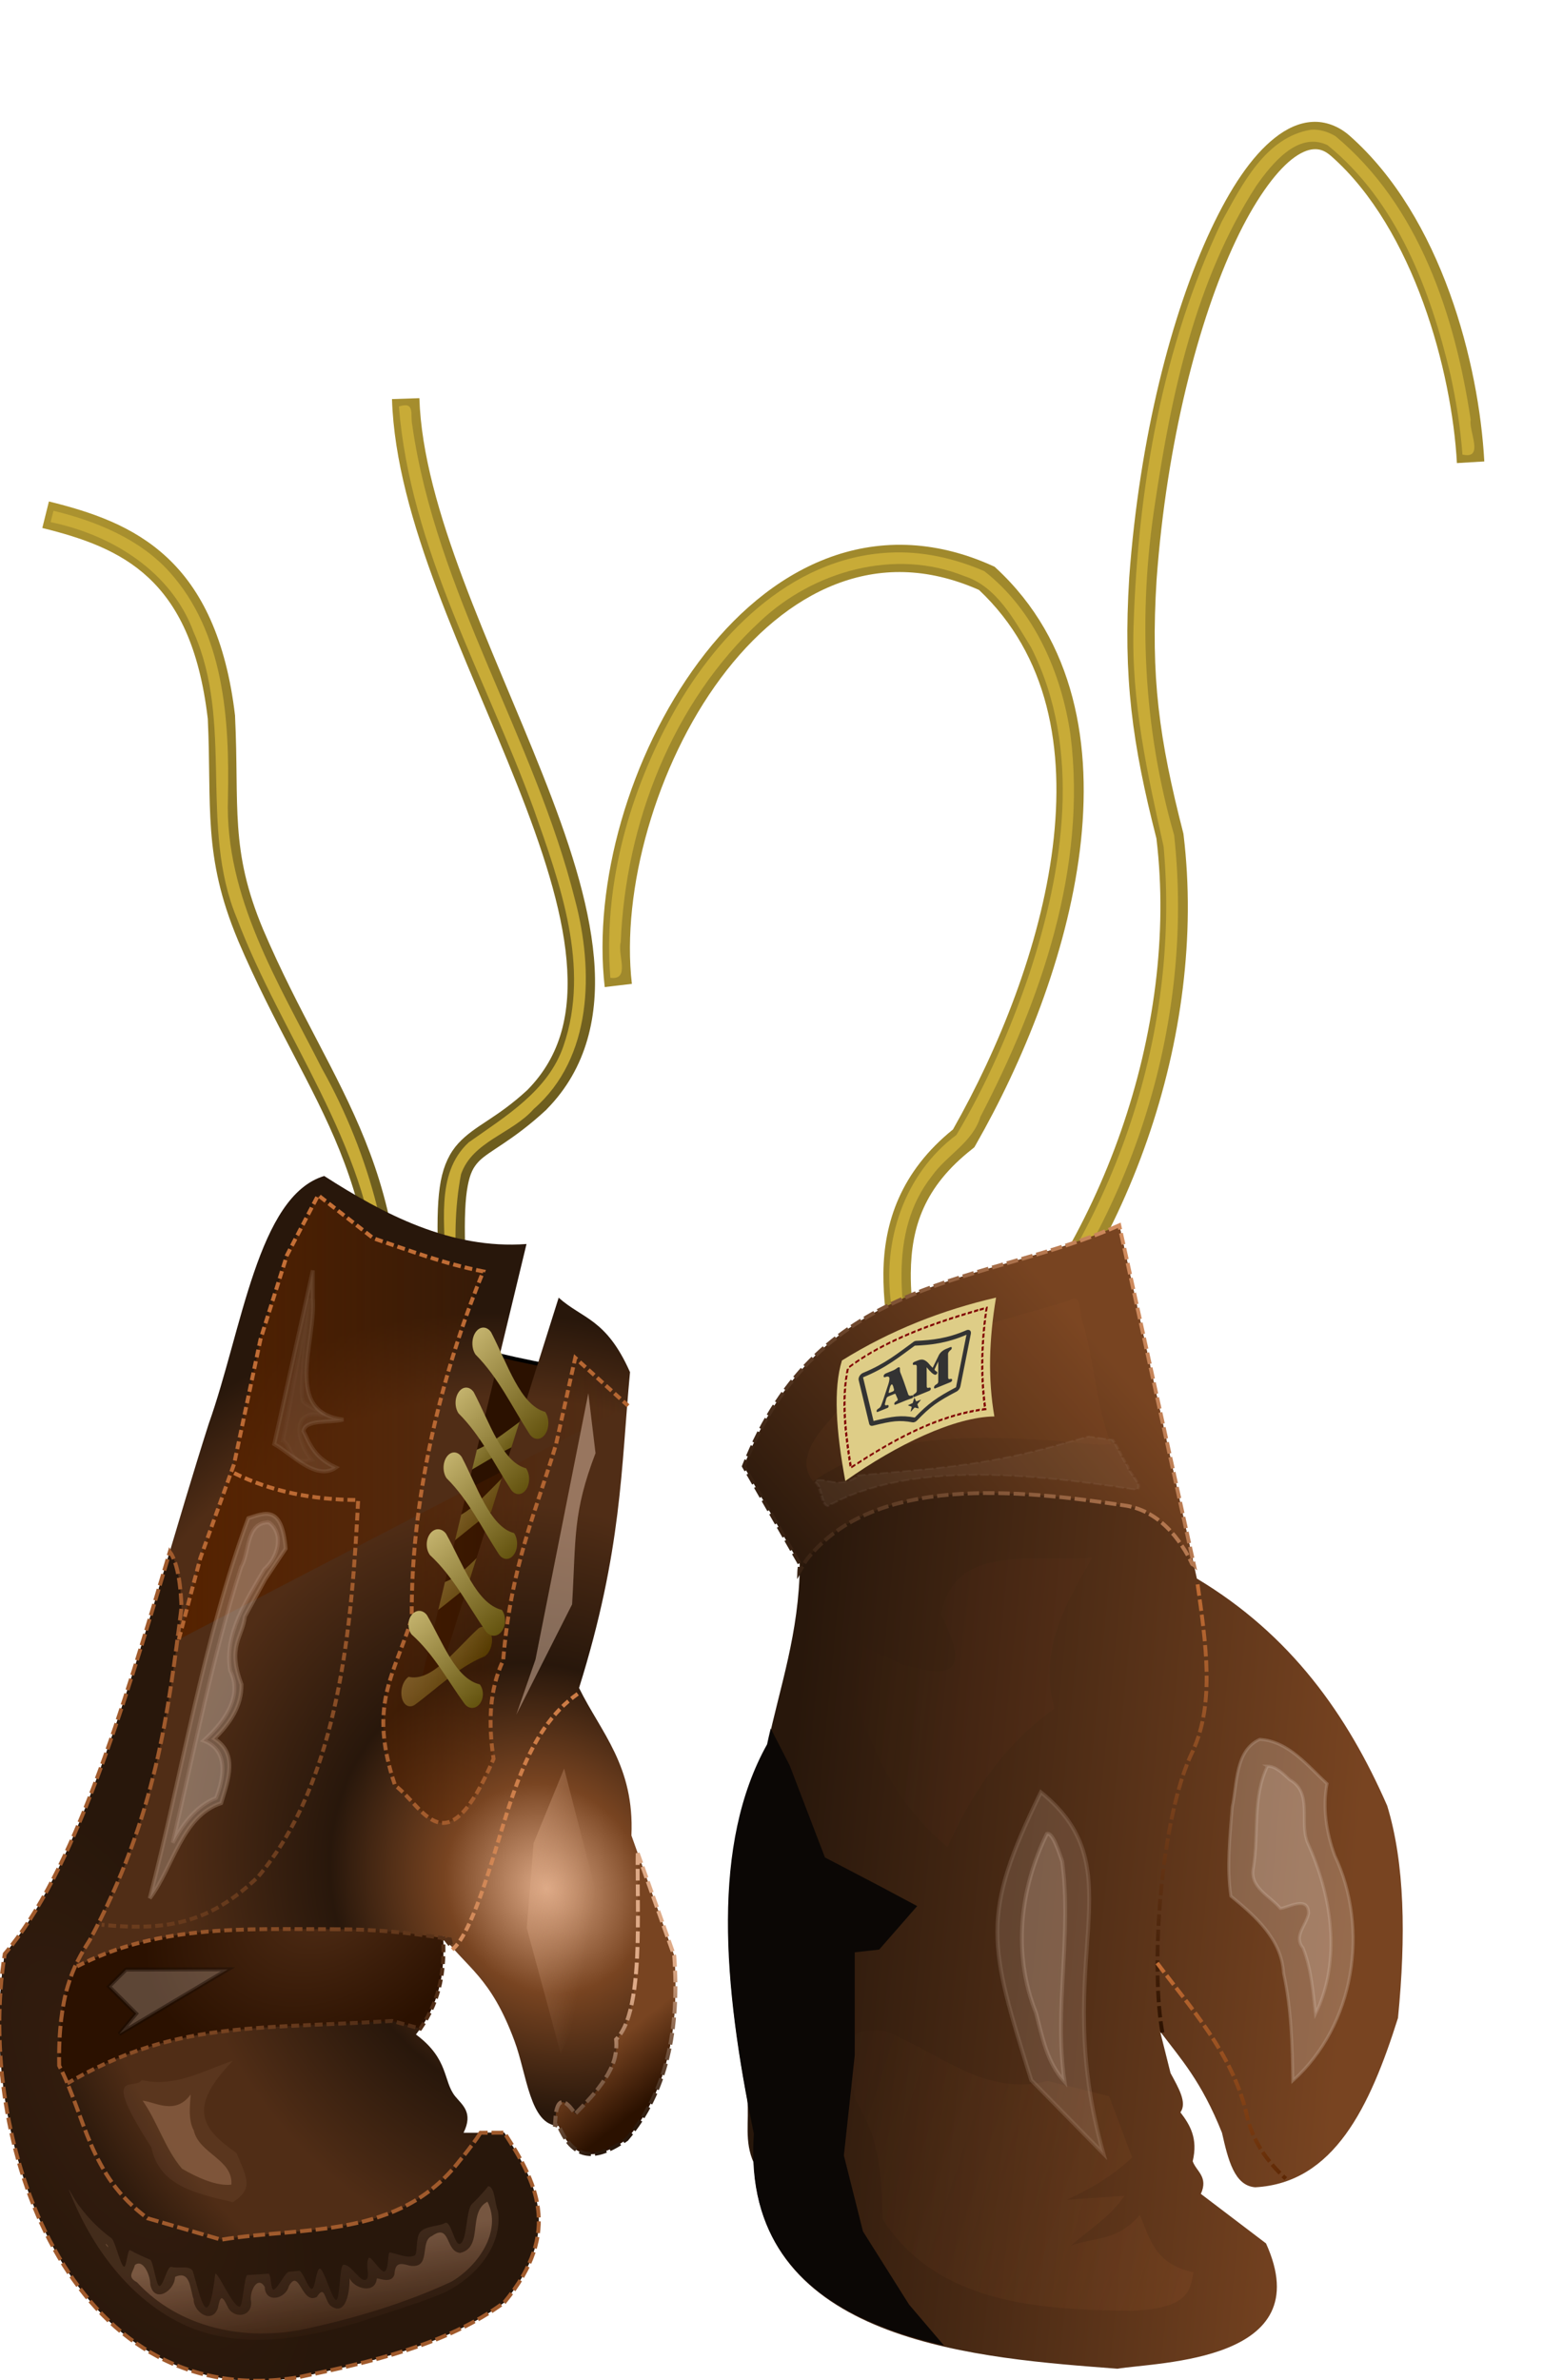 <?xml version="1.0" encoding="UTF-8" standalone="no"?>
<svg
   xmlns:dc="http://purl.org/dc/elements/1.1/"
   xmlns:cc="http://creativecommons.org/ns#"
   xmlns:rdf="http://www.w3.org/1999/02/22-rdf-syntax-ns#"
   xmlns:svg="http://www.w3.org/2000/svg"
   xmlns="http://www.w3.org/2000/svg"
   xmlns:xlink="http://www.w3.org/1999/xlink"
   xmlns:sodipodi="http://sodipodi.sourceforge.net/DTD/sodipodi-0.dtd"
   xmlns:inkscape="http://www.inkscape.org/namespaces/inkscape"
   id="svg2"
   sodipodi:docname="boxing_gloves.svg"
   viewBox="0 0 298.303 454.025"
   sodipodi:version="0.32"
   version="1.0"
   inkscape:output_extension="org.inkscape.output.svg.inkscape"
   inkscape:version="1.0.2-2 (e86c870879, 2021-01-15)"
   width="78.926mm"
   height="120.127mm">
  <defs
     id="defs5">
    <clipPath
       id="clipPath3820"
       clipPathUnits="userSpaceOnUse">
      <path
         id="path3822"
         sodipodi:nodetypes="ccccccccccccccc"
         style="fill:url(#linearGradient3824);fill-rule:evenodd"
         d="m 286.83,212.06 19.83,90.48 c 24.02,14.44 38.5,34.97 48.66,58.25 4.47,14.7 4.82,33.36 2.75,54.32 -7.17,22.78 -16.35,42.21 -36.49,43.27 -5.38,-0.41 -6.96,-7.16 -8.51,-13.96 -5.27,-13.26 -10.54,-18.96 -15.82,-25.98 l 10.43,41.61 16.66,12.71 c 13.71,30.3 -27.26,25.11 -37.99,32 -36.48,-2.87 -96.62,-6.91 -92.85,-60.09 -8.04,-38.76 -10.77,-74.32 3.39,-99.75 3.16,-15.05 8.06,-28.43 8.27,-46.31 l -14.33,-25.05 c 19.39,-49.49 61.72,-46.24 96,-61.5 z" />
    </clipPath>
    <linearGradient
       id="linearGradient4860">
      <stop
         id="stop4862"
         style="stop-color:#decd87"
         offset="0" />
      <stop
         id="stop4872"
         style="stop-color:#554400"
         offset="1" />
    </linearGradient>
    <linearGradient
       id="linearGradient4469">
      <stop
         id="stop4471"
         style="stop-color:#deaa87"
         offset="0" />
      <stop
         id="stop4477"
         style="stop-color:#502d16"
         offset=".982" />
      <stop
         id="stop4481"
         style="stop-color:#28170b"
         offset="1" />
    </linearGradient>
    <filter
       id="filter3965"
       height="1.181"
       width="1.502"
       y="-0.09"
       x="-0.251"
       inkscape:collect="always">
      <feGaussianBlur
         id="feGaussianBlur3967"
         stdDeviation="3.738"
         inkscape:collect="always" />
    </filter>
    <filter
       id="filter4089"
       height="1.921"
       width="1.513"
       y="-0.46"
       x="-0.257"
       inkscape:collect="always">
      <feGaussianBlur
         id="feGaussianBlur4091"
         stdDeviation="3.358"
         inkscape:collect="always" />
    </filter>
    <filter
       id="filter4207"
       height="1.193"
       width="1.543"
       y="-0.097"
       x="-0.272"
       inkscape:collect="always">
      <feGaussianBlur
         id="feGaussianBlur4209"
         stdDeviation="2.114"
         inkscape:collect="always" />
    </filter>
    <filter
       id="filter4559"
       inkscape:collect="always">
      <feGaussianBlur
         id="feGaussianBlur4561"
         stdDeviation="1.342"
         inkscape:collect="always" />
    </filter>
    <filter
       id="filter4851"
       inkscape:collect="always">
      <feGaussianBlur
         id="feGaussianBlur4853"
         stdDeviation="0.334"
         inkscape:collect="always" />
    </filter>
    <filter
       id="filter5066"
       height="1.157"
       width="1.563"
       y="-0.079"
       x="-0.281"
       inkscape:collect="always">
      <feGaussianBlur
         id="feGaussianBlur5068"
         stdDeviation="2.376"
         inkscape:collect="always" />
    </filter>
    <filter
       id="filter5396"
       height="1.266"
       width="1.307"
       y="-0.133"
       x="-0.153"
       inkscape:collect="always">
      <feGaussianBlur
         id="feGaussianBlur5398"
         stdDeviation="2.011"
         inkscape:collect="always" />
    </filter>
    <filter
       id="filter5542"
       height="1.172"
       width="1.83"
       y="-0.086"
       x="-0.415"
       inkscape:collect="always">
      <feGaussianBlur
         id="feGaussianBlur5544"
         stdDeviation="4.003"
         inkscape:collect="always" />
    </filter>
    <filter
       id="filter5569"
       height="1.089"
       width="1.374"
       y="-0.045"
       x="-0.187"
       inkscape:collect="always">
      <feGaussianBlur
         id="feGaussianBlur5571"
         stdDeviation="1.355"
         inkscape:collect="always" />
    </filter>
    <filter
       id="filter5697"
       height="1.222"
       width="1.602"
       y="-0.111"
       x="-0.301"
       inkscape:collect="always">
      <feGaussianBlur
         id="feGaussianBlur5699"
         stdDeviation="4.083"
         inkscape:collect="always" />
    </filter>
    <filter
       id="filter5815"
       height="1.396"
       width="1.14"
       y="-0.198"
       x="-0.07"
       inkscape:collect="always">
      <feGaussianBlur
         id="feGaussianBlur5817"
         stdDeviation="2.425"
         inkscape:collect="always" />
    </filter>
    <filter
       id="filter3535"
       inkscape:collect="always">
      <feGaussianBlur
         id="feGaussianBlur3537"
         stdDeviation="1.221"
         inkscape:collect="always" />
    </filter>
    <filter
       id="filter3626"
       inkscape:collect="always">
      <feGaussianBlur
         id="feGaussianBlur3628"
         stdDeviation="1.101"
         inkscape:collect="always" />
    </filter>
    <filter
       id="filter3816"
       height="1.398"
       width="2.139"
       y="-0.199"
       x="-0.57"
       inkscape:collect="always">
      <feGaussianBlur
         id="feGaussianBlur3818"
         stdDeviation="13.122"
         inkscape:collect="always" />
    </filter>
    <filter
       id="filter4108"
       height="1.221"
       width="1.253"
       y="-0.111"
       x="-0.126"
       inkscape:collect="always">
      <feGaussianBlur
         id="feGaussianBlur4110"
         stdDeviation="3.415"
         inkscape:collect="always" />
    </filter>
    <filter
       id="filter4216"
       inkscape:collect="always">
      <feGaussianBlur
         id="feGaussianBlur4218"
         stdDeviation="0.987"
         inkscape:collect="always" />
    </filter>
    <filter
       id="filter4532"
       height="1.512"
       width="1.307"
       y="-0.256"
       x="-0.153"
       inkscape:collect="always">
      <feGaussianBlur
         id="feGaussianBlur4534"
         stdDeviation="4.978"
         inkscape:collect="always" />
    </filter>
    <linearGradient
       id="linearGradient3814"
       y2="89.479"
       gradientUnits="userSpaceOnUse"
       x2="-156.63"
       gradientTransform="matrix(0.745,0,0,0.745,736.872,232.846)"
       y1="-238.9"
       x1="-340.54"
       inkscape:collect="always">
      <stop
         id="stop5312"
         style="stop-color:#c8ab37"
         offset="0" />
      <stop
         id="stop5314"
         style="stop-color:#504416"
         offset="1" />
    </linearGradient>
    <linearGradient
       id="linearGradient3817"
       y2="32.976"
       xlink:href="#linearGradient4860"
       gradientUnits="userSpaceOnUse"
       x2="18.506"
       gradientTransform="matrix(-0.541,-0.304,-0.233,0.706,619.725,287.402)"
       y1="24.328"
       x1="45.784"
       inkscape:collect="always" />
    <linearGradient
       id="linearGradient3820"
       y2="32.976"
       xlink:href="#linearGradient4860"
       gradientUnits="userSpaceOnUse"
       x2="18.506"
       gradientTransform="matrix(-0.541,-0.304,-0.233,0.706,617.78,299.708)"
       y1="24.328"
       x1="45.784"
       inkscape:collect="always" />
    <linearGradient
       id="linearGradient3823"
       y2="32.976"
       xlink:href="#linearGradient4860"
       gradientUnits="userSpaceOnUse"
       x2="18.506"
       gradientTransform="matrix(-0.62,-0.254,-0.267,0.589,626.113,277.667)"
       y1="24.328"
       x1="45.784"
       inkscape:collect="always" />
    <radialGradient
       id="radialGradient3825"
       gradientUnits="userSpaceOnUse"
       cy="76.24"
       cx="51.6"
       gradientTransform="matrix(-0.729,-1.084,0.968,-0.651,574.673,479.603)"
       r="86.908"
       inkscape:collect="always">
      <stop
         id="stop3535"
         style="stop-color:#deaa87"
         offset="0" />
      <stop
         id="stop3537"
         style="stop-color:#784421"
         offset=".183" />
      <stop
         id="stop3539"
         style="stop-color:#28170b"
         offset=".391" />
      <stop
         id="stop3541"
         style="stop-color:#502d16"
         offset=".669" />
      <stop
         id="stop3543"
         style="stop-color:#502d16"
         offset=".852" />
      <stop
         id="stop3545"
         style="stop-color:#28170b"
         offset="1" />
    </radialGradient>
    <radialGradient
       id="radialGradient3827"
       gradientUnits="userSpaceOnUse"
       cy="52.831"
       cx="-7.159"
       gradientTransform="matrix(-0.544,0.361,-0.262,-0.395,579.116,399.42)"
       r="57.969"
       inkscape:collect="always">
      <stop
         id="stop3509"
         style="stop-color:#502d16"
         offset="0" />
      <stop
         id="stop3511"
         style="stop-color:#2b1100"
         offset="1" />
    </radialGradient>
    <linearGradient
       id="linearGradient3829"
       y2="130.4"
       gradientUnits="userSpaceOnUse"
       x2="1.229"
       gradientTransform="matrix(0.745,0,0,0.745,572.392,307.96)"
       y1="91.087"
       x1="-38.085"
       inkscape:collect="always">
      <stop
         id="stop4237"
         style="stop-color:#a05a2c"
         offset="0" />
      <stop
         id="stop4239"
         style="stop-color:#502d16"
         offset="1" />
    </linearGradient>
    <linearGradient
       id="linearGradient3831"
       y2="32.976"
       xlink:href="#linearGradient4860"
       gradientUnits="userSpaceOnUse"
       x2="18.506"
       gradientTransform="matrix(-0.541,-0.304,-0.233,0.706,613.658,317.568)"
       y1="24.328"
       x1="45.784"
       inkscape:collect="always" />
    <radialGradient
       id="radialGradient3833"
       gradientUnits="userSpaceOnUse"
       cy="132.22"
       cx="-27.747"
       gradientTransform="matrix(-0.409,0.206,-0.471,-0.933,577.334,543.268)"
       r="67.096"
       inkscape:collect="always">
      <stop
         id="stop3227"
         style="stop-color:#341d0e"
         offset="0" />
      <stop
         id="stop3229"
         style="stop-color:#28170b"
         offset="1" />
    </radialGradient>
    <linearGradient
       id="linearGradient3835"
       y2="167.26"
       gradientUnits="userSpaceOnUse"
       x2="45.435"
       gradientTransform="matrix(0.745,0,0,0.745,572.392,307.96)"
       y1="56.687"
       x1="-73.714"
       inkscape:collect="always">
      <stop
         id="stop4229"
         style="stop-color:#a05a2c"
         offset="0" />
      <stop
         id="stop4231"
         style="stop-color:#a05a2c"
         offset="1" />
    </linearGradient>
    <linearGradient
       id="linearGradient3837"
       y2="-8.53"
       gradientUnits="userSpaceOnUse"
       x2="72.985"
       gradientTransform="matrix(0.745,0,0,0.745,572.392,307.96)"
       y1="-8.53"
       x1="-42.885"
       inkscape:collect="always">
      <stop
         id="stop3211"
         style="stop-color:#552200"
         offset="0" />
      <stop
         id="stop3213"
         style="stop-color:#552200;stop-opacity:0"
         offset="1" />
    </linearGradient>
    <linearGradient
       id="linearGradient3839"
       y2="72.339"
       gradientUnits="userSpaceOnUse"
       x2="42.568"
       gradientTransform="matrix(0.745,0,0,0.745,572.392,307.96)"
       y1="-84.266"
       x1="-30.84"
       inkscape:collect="always">
      <stop
         id="stop4213"
         style="stop-color:#c87137"
         offset="0" />
      <stop
         id="stop4215"
         style="stop-color:#a05a2c"
         offset="1" />
    </linearGradient>
    <linearGradient
       id="linearGradient3841"
       y2="87.741"
       gradientUnits="userSpaceOnUse"
       x2="85.135"
       gradientTransform="matrix(0.745,0,0,0.745,572.392,307.96)"
       y1="47.78"
       x1="36.486"
       inkscape:collect="always">
      <stop
         id="stop4247"
         style="stop-color:#c87137"
         offset="0" />
      <stop
         id="stop4249"
         style="stop-color:#deaa87"
         offset="1" />
    </linearGradient>
    <linearGradient
       id="linearGradient3843"
       y2="98.743"
       gradientUnits="userSpaceOnUse"
       x2="8.687"
       gradientTransform="matrix(0.745,0,0,0.745,572.392,307.96)"
       y1="-12.162"
       x1="-44.305"
       inkscape:collect="always">
      <stop
         id="stop4221"
         style="stop-color:#c87137"
         offset="0" />
      <stop
         id="stop4223"
         style="stop-color:#502d16"
         offset="1" />
    </linearGradient>
    <linearGradient
       id="linearGradient3846"
       y2="204.36"
       xlink:href="#linearGradient4469"
       gradientUnits="userSpaceOnUse"
       x2="-6.688"
       gradientTransform="matrix(0.745,0,0,0.745,572.392,307.96)"
       y1="180.66"
       x1="-10.316"
       inkscape:collect="always" />
    <linearGradient
       id="linearGradient3851"
       y2="49.93"
       xlink:href="#linearGradient4860"
       gradientUnits="userSpaceOnUse"
       x2="38.274"
       gradientTransform="matrix(0.63,0,0,0.664,574.822,309.383)"
       y1="12.458"
       x1="9.214"
       inkscape:collect="always" />
    <linearGradient
       id="linearGradient3853"
       y2="49.93"
       xlink:href="#linearGradient4860"
       gradientUnits="userSpaceOnUse"
       x2="38.274"
       gradientTransform="matrix(0.664,0,0,0.729,577.774,292.679)"
       y1="12.458"
       x1="9.214"
       inkscape:collect="always" />
    <linearGradient
       id="linearGradient3856"
       y2="49.93"
       xlink:href="#linearGradient4860"
       gradientUnits="userSpaceOnUse"
       x2="38.274"
       gradientTransform="matrix(0.623,0,0,0.729,581.605,278.024)"
       y1="12.458"
       x1="9.214"
       inkscape:collect="always" />
    <linearGradient
       id="linearGradient3860"
       y2="49.93"
       xlink:href="#linearGradient4860"
       gradientUnits="userSpaceOnUse"
       x2="38.274"
       gradientTransform="matrix(0.623,0,0,0.729,583.901,265.666)"
       y1="12.458"
       x1="9.214"
       inkscape:collect="always" />
    <linearGradient
       id="linearGradient3862"
       y2="49.93"
       xlink:href="#linearGradient4860"
       gradientUnits="userSpaceOnUse"
       x2="38.274"
       gradientTransform="matrix(0.644,0,0,0.762,586.786,253.642)"
       y1="12.458"
       x1="9.214"
       inkscape:collect="always" />
    <linearGradient
       id="linearGradient3864"
       y2="94.691"
       gradientUnits="userSpaceOnUse"
       x2="64.286"
       gradientTransform="translate(576.99,363.14)"
       y1="91.216"
       x1="46.911"
       inkscape:collect="always">
      <stop
         id="stop3501"
         style="stop-color:#deaa87"
         offset="0" />
      <stop
         id="stop3525"
         style="stop-color:#deaa87;stop-opacity:.498"
         offset=".5" />
      <stop
         id="stop3527"
         style="stop-color:#deaa87;stop-opacity:.247"
         offset=".75" />
      <stop
         id="stop3529"
         style="stop-color:#deaa87;stop-opacity:.122"
         offset=".875" />
      <stop
         id="stop3531"
         style="stop-color:#deaa87;stop-opacity:.059"
         offset=".938" />
      <stop
         id="stop3503"
         style="stop-color:#deaa87;stop-opacity:0"
         offset="1" />
    </linearGradient>
    <linearGradient
       id="linearGradient3866"
       y2="145.08"
       gradientUnits="userSpaceOnUse"
       x2="75.52"
       gradientTransform="matrix(0.745,0,0,0.745,572.392,307.96)"
       y1="131.18"
       x1="64.72"
       inkscape:collect="always">
      <stop
         id="stop4263"
         style="stop-color:#784421"
         offset="0" />
      <stop
         id="stop4273"
         style="stop-color:#2b1100"
         offset="1" />
    </linearGradient>
    <linearGradient
       id="linearGradient3868"
       y2="143.34"
       gradientUnits="userSpaceOnUse"
       x2="85.076"
       gradientTransform="matrix(0.745,0,0,0.745,572.392,307.96)"
       y1="118.18"
       x1="69.179"
       inkscape:collect="always">
      <stop
         id="stop4253"
         style="stop-color:#deaa87"
         offset="0" />
      <stop
         id="stop4255"
         style="stop-color:#28170b"
         offset="1" />
    </linearGradient>
    <linearGradient
       id="linearGradient3870"
       y2="87.401"
       gradientUnits="userSpaceOnUse"
       x2="259.23"
       gradientTransform="matrix(0.745,0,0,0.714,572.377,305.418)"
       y1="73.842"
       x1="113.03"
       inkscape:collect="always">
      <stop
         id="stop5468"
         style="stop-color:#28170b"
         offset="0" />
      <stop
         id="stop5470"
         style="stop-color:#784421"
         offset="1" />
    </linearGradient>
    <linearGradient
       id="linearGradient3873"
       y2="445.44"
       gradientUnits="userSpaceOnUse"
       x2="199.88"
       gradientTransform="translate(488.23,70.275)"
       y1="480.14"
       x1="306.73"
       inkscape:collect="always">
      <stop
         id="stop3861"
         style="stop-color:#a05a2c"
         offset="0" />
      <stop
         id="stop3863"
         style="stop-color:#a05a2c;stop-opacity:0"
         offset="1" />
    </linearGradient>
    <linearGradient
       id="linearGradient3876"
       y2="0.989"
       gradientUnits="userSpaceOnUse"
       x2="101.59"
       gradientTransform="matrix(0.745,0,0,0.714,572.377,305.418)"
       y1="-64.199"
       x1="180.16"
       inkscape:collect="always">
      <stop
         id="stop5559"
         style="stop-color:#784421"
         offset="0" />
      <stop
         id="stop5561"
         style="stop-color:#28170b"
         offset="1" />
    </linearGradient>
    <linearGradient
       id="linearGradient3878"
       y2="11.934"
       gradientUnits="userSpaceOnUse"
       x2="106.19"
       gradientTransform="matrix(0.745,0,0,0.745,572.392,307.96)"
       y1="-42.2"
       x1="217.65"
       inkscape:collect="always">
      <stop
         id="stop5943"
         style="stop-color:#d38d5f"
         offset="0" />
      <stop
         id="stop5945"
         style="stop-color:#28170b"
         offset="1" />
    </linearGradient>
    <linearGradient
       id="linearGradient3881"
       y2="126.89"
       gradientUnits="userSpaceOnUse"
       x2="207.34"
       gradientTransform="matrix(0.745,0,0,0.745,572.392,307.96)"
       y1="6.382"
       x1="223.48"
       inkscape:collect="always">
      <stop
         id="stop5953"
         style="stop-color:#c87137"
         offset="0" />
      <stop
         id="stop5955"
         style="stop-color:#2b1100"
         offset="1" />
    </linearGradient>
    <linearGradient
       id="linearGradient3883"
       y2="169.05"
       gradientUnits="userSpaceOnUse"
       x2="241.13"
       gradientTransform="matrix(0.745,0,0,0.745,572.392,307.96)"
       y1="102.31"
       x1="213.97"
       inkscape:collect="always">
      <stop
         id="stop5963"
         style="stop-color:#c87137"
         offset="0" />
      <stop
         id="stop5965"
         style="stop-color:#552200"
         offset="1" />
    </linearGradient>
    <linearGradient
       id="linearGradient3885"
       y2="322.6"
       gradientUnits="userSpaceOnUse"
       x2="215.47"
       gradientTransform="translate(488.23,70.275)"
       y1="326.53"
       x1="247.88"
       inkscape:collect="always">
      <stop
         id="stop3974"
         style="stop-color:#ff7f2a"
         offset="0" />
      <stop
         id="stop3976"
         style="stop-color:#784421;stop-opacity:0"
         offset="1" />
    </linearGradient>
    <linearGradient
       inkscape:collect="always"
       xlink:href="#linearGradient4469"
       id="linearGradient193"
       gradientUnits="userSpaceOnUse"
       gradientTransform="translate(576.99,363.14)"
       x1="-10.316"
       y1="180.66"
       x2="-6.688"
       y2="204.36" />
  </defs>
  <sodipodi:namedview
     id="base"
     bordercolor="#666666"
     inkscape:pageshadow="2"
     guidetolerance="10.0"
     pagecolor="#ffffff"
     gridtolerance="10.0"
     inkscape:zoom="0.50942464"
     objecttolerance="10.0"
     borderopacity="1.0"
     inkscape:current-layer="g4596"
     inkscape:cx="231.81554"
     inkscape:cy="-1.7882446"
     inkscape:window-height="1017"
     showgrid="false"
     inkscape:pageopacity="0.0"
     inkscape:window-width="1920"
     inkscape:document-rotation="0"
     units="mm"
     inkscape:window-x="-8"
     inkscape:window-y="-8"
     inkscape:window-maximized="1" />
  <g
     id="layer1"
     inkscape:label="Layer 1"
     transform="matrix(0.225,-0.092,0,0.226,318.789,270.256)">
    <g
       id="g3754"
       transform="translate(-760.17,-12.658)">
      <g
         id="g4596"
         transform="matrix(4.451,1.803,0,4.424,-2912.1,-2733.4)">
        <path
           id="path5304"
           style="fill:url(#linearGradient3814);fill-rule:evenodd;stroke-width:0.745"
           d="m 586.644,89.658 -5.218,0.163 c 0.723,23.075 14.274,49.417 23.83,73.583 4.778,12.083 8.565,23.577 9.437,33.543 0.872,9.966 -0.999,18.195 -7.476,24.762 -5.956,5.486 -9.921,6.649 -13.141,10.13 -1.618,1.752 -2.765,4.107 -3.354,7.201 -0.581,3.101 -0.708,7.022 -0.559,12.649 0.157,12.553 2.609,25.791 2.937,34.989 l 5.218,-0.186 c -0.35,-9.921 -2.81,-23.003 -2.959,-34.9 v -0.022 -0.022 c -0.149,-5.464 0.03,-9.116 0.492,-11.554 0.455,-2.43 1.081,-3.563 2.05,-4.614 1.931,-2.087 6.41,-3.861 12.948,-9.921 l 0.052,-0.045 0.022,-0.045 c 7.678,-7.797 9.944,-17.949 8.99,-28.862 -0.954,-10.913 -4.942,-22.779 -9.787,-35.034 -9.683,-24.509 -22.817,-50.707 -23.48,-71.816 z m -70.597,19.567 -1.26,5.058 c 7.7,1.916 14.729,4.361 20.215,9.504 5.494,5.143 9.698,13.127 11.323,26.991 0.783,16.593 -1.014,26.037 5.732,42.19 v 0.022 c 6.999,16.414 14.364,27.625 19.403,40.207 5.039,12.575 7.931,26.626 6.105,49.308 l 5.195,0.425 c 1.878,-23.309 -1.17,-38.47 -6.455,-51.671 -5.285,-13.194 -12.635,-24.337 -19.448,-40.319 -6.373,-15.258 -4.51,-23.42 -5.337,-40.602 v -0.089 -0.075 c -1.722,-14.684 -6.44,-24.114 -12.955,-30.211 -6.507,-6.097 -14.55,-8.75 -22.519,-10.738 z" />
        <path
           id="path2693"
           style="fill:#c8ab37;fill-rule:evenodd;filter:url(#filter3535)"
           d="m 591.2,72.431 c 2.87,36.419 22.12,69.119 34.45,103.06 6.74,19.15 14.59,40.59 7.65,60.78 -3.91,11.51 -14.81,17.99 -24.25,24.66 -8.82,8.13 -5.77,21.66 -6.03,32.38 0.59,13.12 2.81,26.11 3.68,39.21 5.9,0.76 1.29,-7.85 1.97,-11.5 -1.58,-17.15 -4.89,-34.8 -1.59,-51.9 2.9,-8.46 13.08,-10.4 18.62,-16.72 15.09,-13.11 15.32,-35.52 10.58,-53.38 -10.4,-41.67 -35.56,-78.91 -41.67,-121.81 -0.57,-2.699 0.83,-6.151 -3.41,-4.779 z m -89.09,29.439 c 15.71,3.28 30.89,12.73 36.59,28.28 10.28,23.2 1.35,49.84 11,73.16 11.55,30.64 33.44,57.76 36.1,91.37 1.18,10.78 1.06,21.67 0.28,32.47 5.68,1.31 2.39,-7.8 3.53,-11.5 1.1,-25.8 -5.66,-51.4 -18.13,-73.75 -11.01,-21.8 -24.85,-43.85 -24.02,-69.22 0.43,-20.06 -0.92,-42.36 -14.98,-58.03 -7.61,-8.44 -18.74,-13.01 -29.65,-15.688 -0.24,0.969 -0.48,1.938 -0.72,2.908 z"
           transform="matrix(0.745,0,0,0.745,142.304,37.275)" />
        <path
           id="path2400"
           sodipodi:nodetypes="ccccc"
           style="fill:#2b1100;fill-rule:evenodd;stroke:#000000;stroke-width:0.745px"
           d="m 567.815,247.649 c 12.687,12.724 3.951,20.402 52.946,28.355 l -42.875,92.527 -39.38,-27.475 z" />
        <path
           id="path5318"
           sodipodi:nodetypes="cccsccc"
           style="fill:url(#linearGradient3817);fill-rule:evenodd;stroke-width:0.745"
           d="m 606.464,295.593 c -0.335,-1.476 -1.446,-2.08 -2.49,-1.357 -4.457,4.085 -8.945,10.264 -13.32,9.213 -1.044,0.723 -1.618,2.497 -1.29,3.973 0.335,1.476 1.446,2.087 2.49,1.364 4.375,-3.205 8.304,-7.215 13.32,-9.221 1.051,-0.723 1.625,-2.497 1.29,-3.973 z" />
        <path
           id="path4896"
           sodipodi:nodetypes="cccsccc"
           style="fill:url(#linearGradient3820);fill-rule:evenodd;stroke-width:0.745"
           d="m 604.519,307.9 c -0.328,-1.483 -1.439,-2.087 -2.49,-1.364 -4.45,4.092 -8.937,10.272 -13.32,9.221 -1.044,0.723 -1.618,2.497 -1.282,3.973 0.328,1.476 1.439,2.08 2.49,1.357 4.368,-3.198 8.304,-7.208 13.32,-9.213 1.044,-0.73 1.618,-2.497 1.282,-3.973 z" />
        <path
           id="path4900"
           sodipodi:nodetypes="cccsccc"
           style="fill:url(#linearGradient3823);fill-rule:evenodd;stroke-width:0.745"
           d="m 610.914,284.494 c -0.38,-1.23 -1.647,-1.737 -2.847,-1.133 -5.106,3.414 -10.242,8.565 -15.258,7.685 -1.2,0.604 -1.856,2.087 -1.476,3.317 0.38,1.23 1.647,1.737 2.847,1.133 5.009,-2.669 9.511,-6.015 15.266,-7.685 1.193,-0.604 1.856,-2.08 1.468,-3.317 z" />
        <path
           id="path2384"
           sodipodi:nodetypes="cccccccccsccccccccccccc"
           style="fill:url(#radialGradient3825);fill-rule:evenodd;stroke-width:0.745"
           d="m 607.061,251.086 c -14.491,1.044 -27.371,-5.844 -38.552,-13.059 -12.664,3.787 -15.639,29.361 -22.019,47.273 -11.926,37.434 -22.094,81.293 -38.85,101.017 -5.71,35.339 12.217,87.778 55.689,80.943 14.349,-2.974 28.534,-6.194 39.499,-14.245 1.975,-4.845 3.98,-9.668 2.587,-16.19 1.357,-0.969 -0.552,-8.46 -2.587,-16.19 h -7.767 c 1.908,-3.854 -0.231,-5.285 -1.58,-6.947 -2.363,-2.915 -1.133,-7.081 -7.491,-11.83 4.83,-6.261 5.479,-12.523 5.181,-18.784 4.532,6.164 9.064,7.775 13.604,20.074 2.355,6.291 2.929,16.153 8.416,16.19 2.214,5.069 5.591,7.812 12.948,2.594 7.603,-8.915 10.1,-20.886 9.072,-34.967 l -8.155,-22.996 c 0.581,-13.29 -5.799,-19.626 -9.981,-28.161 8.229,-26.313 7.991,-42.041 9.713,-60.228 -4.532,-10.257 -9.064,-10.16 -13.596,-14.245 l -22.668,71.879 -3.884,2.594 z" />
        <path
           id="path2404"
           sodipodi:nodetypes="cccccccccccc"
           style="fill:url(#radialGradient3827);fill-rule:evenodd;stroke:url(#linearGradient3829);stroke-width:0.745;stroke-dasharray:1.491, 0.745"
           d="m 571.065,381.754 c -17.994,-0.022 -35.339,-1.222 -51.783,8.132 -5.963,4.45 -9.325,14.386 -12.232,18.844 0.455,4.741 3.533,2.654 4.689,7.32 24.829,-17.316 39.886,-14.983 69.717,-16.779 l 5.374,1.468 c 3.98,-5.74 4.592,-11.494 4.361,-17.241 -6.791,-1.14 -13.499,-1.737 -20.126,-1.744 z m 20.499,1.819 c 0.395,0.514 0.768,1.006 1.163,1.468 l -0.253,-1.304 c -0.306,-0.052 -0.611,-0.112 -0.909,-0.164 z" />
        <path
           id="path4894"
           sodipodi:nodetypes="cccsccc"
           style="fill:url(#linearGradient3831);fill-rule:evenodd;stroke-width:0.745"
           d="m 600.397,325.752 c -0.328,-1.476 -1.439,-2.08 -2.482,-1.357 -4.457,4.092 -8.945,10.272 -13.32,9.221 -1.051,0.723 -1.625,2.49 -1.29,3.973 0.335,1.476 1.439,2.08 2.49,1.357 4.368,-3.205 8.304,-7.215 13.32,-9.221 1.044,-0.723 1.618,-2.497 1.282,-3.973 z" />
        <path
           id="path2391"
           sodipodi:nodetypes="cscccssssscssscssssscssscccccc"
           style="fill:url(#radialGradient3833);fill-rule:evenodd;stroke:url(#linearGradient3835);stroke-width:0.745;stroke-dasharray:2.236, 0.745"
           d="m 598.295,420.634 c -0.239,0.335 -0.462,0.738 -0.701,1.066 -1.088,1.536 -2.169,2.944 -3.257,4.241 -11.598,15.012 -29.332,12.426 -45.455,14.997 l -14.043,-4.115 c -1.401,-1.044 -2.646,-2.124 -3.749,-3.242 -1.096,-1.111 -2.057,-2.244 -2.907,-3.421 -0.857,-1.178 -1.595,-2.393 -2.259,-3.615 -0.671,-1.222 -1.275,-2.467 -1.819,-3.727 -1.088,-2.505 -1.975,-5.046 -2.915,-7.588 -0.939,-2.549 -1.916,-5.091 -3.19,-7.551 -0.06,-3.362 0.082,-6.224 0.373,-8.714 0.291,-2.482 0.708,-4.607 1.26,-6.448 0.544,-1.849 1.193,-3.421 1.908,-4.845 0.716,-1.431 1.498,-2.698 2.281,-3.936 1.573,-2.929 2.989,-5.814 4.264,-8.647 1.275,-2.825 2.408,-5.598 3.429,-8.334 1.014,-2.743 1.923,-5.441 2.721,-8.11 0.798,-2.669 1.498,-5.307 2.124,-7.916 1.237,-5.218 2.162,-10.339 2.929,-15.4 0.775,-5.061 1.409,-10.063 2.027,-15.072 -0.067,-1.811 -0.201,-3.339 -0.373,-4.636 -0.171,-1.297 -0.395,-2.348 -0.648,-3.235 -0.253,-0.887 -0.552,-1.603 -0.865,-2.191 -0.104,-0.201 -0.239,-0.313 -0.35,-0.492 -9.109,30.576 -18.24,61.071 -31.448,76.62 -5.702,35.339 12.225,87.778 55.696,80.943 14.349,-2.974 28.549,-6.202 39.506,-14.26 11.263,-13.633 5.851,-23.242 0,-32.373 z" />
        <path
           id="path2402"
           sodipodi:nodetypes="ccccccccccccccc"
           style="fill:url(#linearGradient3837);fill-rule:evenodd;stroke:url(#linearGradient3839);stroke-width:0.745;stroke-dasharray:1.491, 0.745"
           d="m 540.795,326.401 4.122,-15.564 6.41,-17.86 5.039,-23.808 5.039,-16.026 5.948,-11.449 10.533,8.244 c 6.791,2.303 13.328,4.86 20.931,6.358 -6.455,15.706 -13.879,40.49 -13.626,66.199 -3.459,11.077 -8.319,16.458 -3.183,31.844 5.464,4.018 9.683,16.302 18.777,-5.039 -1.021,-6.798 -0.812,-13.194 1.826,-18.777 1.528,-18.314 6.299,-28.519 10.078,-41.206 l 3.66,-16.488 10.078,9.161" />
        <path
           id="path2409"
           sodipodi:nodetypes="ccc"
           style="fill:none;stroke:url(#linearGradient3841);stroke-width:0.745;stroke-dasharray:1.491, 0.745"
           d="m 616.811,336.933 c -9.951,6.999 -12.806,21.087 -16.943,33.886 -3.101,9.638 -5.449,14.014 -7.327,15.109" />
        <path
           id="path2411"
           sodipodi:nodetypes="cccc"
           style="fill:none;stroke:url(#linearGradient3843);stroke-width:0.745;stroke-dasharray:1.491, 0.745"
           d="m 551.35,294.684 c 6.992,3.496 14.915,5.136 23.629,5.181 -1.185,23.398 -3.436,53.274 -19.097,71.879 -9.318,8.945 -17.591,10.279 -29.786,9.064" />
        <path
           id="path3437"
           sodipodi:nodetypes="ccccccccc"
           style="opacity:0.5;fill:#f4e3d7;fill-rule:evenodd;stroke:#e9c6af;stroke-width:1px;filter:url(#filter3965)"
           d="m 552.67,357.06 c -11.45,30.91 -16.82,64.85 -25.2,97.3 6.08,-8.12 8.16,-21.02 18.25,-24.33 1.89,-6.24 4.31,-12.64 -1.74,-16.5 4.02,-3.95 7,-8.32 6.95,-13.9 -3.72,-9.8 0.22,-11.94 0.87,-17.38 l 5.21,-9.55 5.21,-7.82 c -0.98,-11.43 -5.41,-9.06 -9.55,-7.82 z"
           transform="matrix(0.745,0,0,0.745,142.304,37.275)" />
        <path
           id="path3551"
           style="opacity:0.5;fill:#f4e3d7;fill-rule:evenodd;stroke:#000000;stroke-width:1px;filter:url(#filter4089)"
           d="m 521.39,472.6 h 26.06 l -27.8,16.51 4.35,-5.22 -6.95,-6.95 z"
           transform="matrix(0.745,0,0,0.745,142.304,37.275)" />
        <path
           id="path4101"
           sodipodi:nodetypes="ccccccc"
           style="opacity:0.333;fill:#f4e3d7;fill-rule:evenodd;stroke:#f4e3d7;stroke-width:1px;filter:url(#filter4207)"
           d="m 569.17,293.64 -9.86,44.46 c 4.32,2.38 10.72,9.63 15.79,6.03 -5.58,-2.55 -6.68,-6.01 -8.33,-9.35 0.55,-3.11 6.73,-2.01 10.22,-2.91 -15.59,-1.99 -6.9,-19.76 -7.82,-31.28 z"
           transform="matrix(0.745,0,0,0.745,142.304,37.275)" />
        <path
           id="path4275"
           sodipodi:nodetypes="cssssssssssscssssssscssssssssscssssssscssssssscssssssscssssssscssssssscsssssssc"
           style="opacity:0.35;fill:url(#linearGradient193);fill-rule:evenodd;filter:url(#filter4559)"
           d="m 614.05,528.27 c -1.3,1.62 -2.69,3.14 -4.17,4.56 -1.49,1.41 -1.21,8.86 -2.85,10.08 -1.63,1.21 -2.4,-6.27 -4.13,-5.19 -1.18,0.75 -5.01,0.65 -6.31,2.34 -1.15,1.49 -0.59,5.57 -1.36,5.92 -1.87,0.84 -4.31,-0.44 -6.34,-0.79 -0.64,-0.11 -0.22,4.62 -1.42,4.89 -0.94,0.21 -3.54,-4.18 -3.98,-3.49 -0.96,1.5 0.31,4.53 -0.51,5.39 -1.42,1.5 -4,-4.02 -6.02,-3.64 -0.95,0.18 -0.82,8.82 -1.78,8.97 -1.05,0.17 -3.2,-8.15 -4.25,-8.02 -0.88,0.09 -1.14,5.1 -2.02,5.19 -0.88,0.09 -2.37,-4.73 -3.25,-4.64 -0.88,0.09 -1.75,0.18 -2.63,0.26 -0.88,0.08 -2.99,4.47 -3.87,4.54 -0.88,0.08 -0.53,-4.15 -1.41,-4.08 -0.88,0.07 -1.76,0.14 -2.64,0.19 -0.88,0.06 -1.76,0.11 -2.64,0.16 -0.88,0.04 -1.14,8.07 -2.03,8.1 -1.86,0.01 -6.03,-10.09 -6.25,-8.21 -1.89,15.84 -3.78,5.49 -5.66,-0.74 -0.54,-1.83 -3.73,-0.77 -5.57,-1.29 -1.04,-0.3 -2.08,5.23 -3.11,4.87 -0.77,-0.27 -1.53,-6.42 -2.28,-6.72 -1.75,-0.72 -3.47,-1.53 -5.12,-2.44 -0.7,-0.39 -0.95,4.64 -1.62,4.21 -0.92,-0.57 -2.26,-6.61 -3.13,-7.26 -1.51,-1.12 -2.95,-2.35 -4.29,-3.68 -1.35,-1.33 -2.6,-2.77 -3.74,-4.33 -0.17,-0.18 -0.36,-0.43 -0.57,-0.73 -0.2,-0.29 -0.42,-0.63 -0.63,-0.97 -0.21,-0.35 -0.43,-0.71 -0.63,-1.05 -0.2,-0.34 -0.38,-0.66 -0.54,-0.93 -0.16,-0.27 -0.29,-0.5 -0.39,-0.64 -0.09,-0.15 -0.14,-0.21 -0.15,-0.17 0,0.04 0.05,0.19 0.17,0.48 0.11,0.29 0.29,0.72 0.55,1.31 0.73,1.78 1.53,3.55 2.4,5.29 0.87,1.74 1.81,3.46 2.81,5.14 1.01,1.68 2.08,3.32 3.22,4.9 1.14,1.59 2.35,3.13 3.63,4.6 1.27,1.48 2.62,2.89 4.03,4.22 1.41,1.33 2.89,2.59 4.44,3.75 1.54,1.17 3.16,2.24 4.84,3.22 1.69,0.97 3.44,1.84 5.26,2.59 1.79,0.71 3.61,1.28 5.44,1.73 1.84,0.45 3.69,0.78 5.55,1 1.87,0.22 3.74,0.33 5.62,0.34 1.89,0.02 3.77,-0.06 5.66,-0.21 1.88,-0.16 3.77,-0.4 5.64,-0.7 1.88,-0.3 3.75,-0.66 5.6,-1.08 1.86,-0.41 3.7,-0.88 5.52,-1.38 1.83,-0.5 3.63,-1.04 5.4,-1.6 0.87,-0.29 1.73,-0.58 2.6,-0.87 l 2.61,-0.84 2.61,-0.84 c 0.87,-0.29 1.74,-0.57 2.61,-0.86 0.87,-0.28 1.73,-0.57 2.6,-0.87 0.86,-0.3 1.72,-0.61 2.58,-0.92 0.85,-0.32 1.71,-0.64 2.56,-0.98 0.85,-0.33 1.69,-0.68 2.53,-1.04 0.94,-0.48 1.87,-1.02 2.78,-1.62 0.91,-0.6 1.8,-1.25 2.65,-1.96 0.85,-0.7 1.66,-1.46 2.42,-2.26 0.75,-0.81 1.46,-1.66 2.09,-2.55 0.63,-0.89 1.2,-1.81 1.68,-2.78 0.49,-0.96 0.88,-1.96 1.18,-2.99 0.3,-1.03 0.5,-2.09 0.59,-3.17 0.09,-1.09 0.06,-2.19 -0.09,-3.32 -0.1,-0.21 -0.19,-0.46 -0.27,-0.75 -0.07,-0.28 -0.14,-0.6 -0.21,-0.93 -0.07,-0.34 -0.14,-0.69 -0.21,-1.05 -0.06,-0.35 -0.14,-0.71 -0.21,-1.05 -0.08,-0.35 -0.17,-0.68 -0.26,-0.99 -0.1,-0.31 -0.21,-0.58 -0.34,-0.82 -0.12,-0.24 -0.26,-0.43 -0.43,-0.57 -0.16,-0.14 -0.35,-0.22 -0.56,-0.23 z"
           transform="matrix(0.745,0,0,0.745,142.304,37.275)" />
        <path
           id="path4563"
           style="opacity:0.35;fill:url(#linearGradient3846);fill-rule:evenodd;stroke-width:0.745"
           d="m 599.622,433.791 c -3.861,2.013 -0.671,8.676 -5.173,9.765 -2.892,-0.179 -1.804,-5.762 -5.404,-3.243 -2.445,0.969 0.007,6.403 -4.286,5.643 -1.916,-0.567 -2.721,-0.499 -2.862,1.647 -0.47,1.878 -2.937,0.745 -3.354,0.775 -0.313,3.116 -4.308,1.96 -5.218,-0.03 0.127,2.109 -0.604,7.745 -3.772,5.084 -1.088,-1.454 -0.999,-3.779 -2.445,-1.543 -2.9,1.595 -3.317,-5.687 -5.337,-2.05 -0.611,2.452 -4.487,3.332 -4.592,0.142 -1.349,-2.311 -2.982,0.85 -2.609,2.773 0.261,3.026 -3.459,3.369 -4.495,0.909 -1.103,-2.288 -1.372,-1.946 -1.841,0.35 -1.103,3.123 -4.636,0.76 -4.607,-1.722 -0.716,-1.953 -0.589,-5.598 -3.541,-4.264 -0.082,2.713 -3.958,5.121 -4.711,1.468 -0.015,-1.759 -1.327,-4.964 -2.929,-3.779 -0.425,1.528 -1.543,2.259 0.395,3.332 8.095,8.796 20.782,11.39 32.186,8.922 9.437,-2.027 18.948,-4.86 27.721,-8.922 5.061,-2.952 9.713,-9.586 6.873,-15.258 z m -72.281,8.572 c -0.015,-0.499 -1.088,-1.185 0,0 z" />
        <path
           id="path4615"
           style="opacity:0.15;fill:#f4e3d7;fill-rule:evenodd;stroke:#e9c6af;stroke-width:0.745px"
           d="m 557.253,304.143 c -3.63,0.581 -2.997,5.799 -4.569,8.475 -5.479,17.181 -8.922,34.997 -13.045,52.573 1.849,-3.488 4.413,-7.029 8.244,-8.527 1.483,-3.675 2.505,-9.168 -2.37,-10.942 3.66,-3.28 7.596,-8.274 5.076,-13.35 -1.208,-7.029 3.16,-13.544 6.507,-19.343 2.519,-2.177 3.816,-6.589 0.969,-8.863 -0.261,-0.06 -0.544,-0.067 -0.812,-0.022 z" />
        <path
           id="path4635"
           sodipodi:nodetypes="cccccc"
           style="opacity:0.163;fill:#f4e3d7;fill-rule:evenodd;stroke:#f4e3d7;stroke-width:1px;filter:url(#filter4851)"
           d="m 561.55,337.14 c 2.41,1.69 1.74,6.56 7.31,5.03 -3.89,-4.57 -5.32,-13.04 2.63,-11.46 2.51,-0.29 -5.14,-2.3 -4.94,-4.04 -0.94,-2.47 1.71,-23.28 1.83,-25.9 -1.36,6.08 -5.47,30.29 -6.83,36.37 z"
           transform="matrix(0.745,0,0,0.745,142.304,37.275)" />
        <path
           id="rect4855"
           sodipodi:nodetypes="cccsccc"
           style="fill:url(#linearGradient3851);fill-rule:evenodd;stroke-width:0.745"
           d="m 585.183,321.802 c 0.812,-1.029 2.095,-1.014 2.892,0.03 3.049,5.233 5.449,12.135 10.085,13.261 0.798,1.036 0.783,2.698 -0.022,3.727 -0.805,1.021 -2.095,1.006 -2.885,-0.037 -3.257,-4.487 -5.814,-9.422 -10.093,-13.253 -0.79,-1.044 -0.783,-2.706 0.022,-3.727 z" />
        <path
           id="path4874"
           sodipodi:nodetypes="cccsccc"
           style="fill:url(#linearGradient3853);fill-rule:evenodd;stroke-width:0.745"
           d="m 588.694,306.305 c 0.85,-1.126 2.206,-1.103 3.041,0.037 3.213,5.74 5.74,13.32 10.629,14.55 0.835,1.14 0.82,2.967 -0.03,4.092 -0.85,1.118 -2.206,1.103 -3.041,-0.037 -3.421,-4.927 -6.12,-10.346 -10.629,-14.55 -0.835,-1.14 -0.82,-2.967 0.03,-4.092 z" />
        <path
           id="path4878"
           sodipodi:nodetypes="cccsccc"
           style="fill:url(#linearGradient3856);fill-rule:evenodd;stroke-width:0.745"
           d="m 591.862,291.65 c 0.798,-1.118 2.065,-1.103 2.847,0.037 3.019,5.747 5.389,13.32 9.981,14.55 0.783,1.14 0.775,2.967 -0.022,4.092 -0.798,1.126 -2.072,1.111 -2.855,-0.037 -3.22,-4.927 -5.747,-10.346 -9.981,-14.55 -0.783,-1.14 -0.768,-2.967 0.03,-4.092 z" />
        <path
           id="path4882"
           sodipodi:nodetypes="cccsccc"
           style="fill:url(#linearGradient3860);fill-rule:evenodd;stroke-width:0.745"
           d="m 594.15,279.292 c 0.798,-1.126 2.065,-1.111 2.855,0.037 3.011,5.74 5.389,13.32 9.973,14.55 0.783,1.14 0.775,2.967 -0.022,4.085 -0.798,1.126 -2.072,1.111 -2.855,-0.03 -3.213,-4.927 -5.747,-10.346 -9.981,-14.55 -0.783,-1.148 -0.768,-2.967 0.03,-4.092 z" />
        <path
           id="path4886"
           sodipodi:nodetypes="cccsccc"
           style="fill:url(#linearGradient3862);fill-rule:evenodd;stroke-width:0.745"
           d="m 597.371,267.879 c 0.827,-1.17 2.139,-1.155 2.952,0.037 3.108,6 5.561,13.924 10.301,15.206 0.812,1.193 0.798,3.101 -0.022,4.279 -0.827,1.17 -2.139,1.155 -2.952,-0.037 -3.317,-5.151 -5.933,-10.816 -10.301,-15.206 -0.812,-1.193 -0.798,-3.101 0.022,-4.279 z" />
        <path
           id="path4904"
           sodipodi:nodetypes="cccccc"
           style="opacity:0.688;fill:#e9c6af;fill-rule:evenodd;filter:url(#filter5066)"
           d="m 639.65,325.23 -13.52,68.18 -4.91,14.13 14.28,-28.24 c 1.01,-17 0.12,-23.33 5.99,-38.71 z"
           transform="matrix(0.745,0,0,0.745,142.304,37.275)" />
        <path
           id="path3247"
           style="opacity:0.588;fill:url(#linearGradient3864);fill-rule:evenodd;filter:url(#filter5569)"
           d="m 623.9,462.18 1.74,-21.72 7.82,-19.11 7.82,30.4 -2.61,29.54 -6.08,13.03 z"
           transform="matrix(0.745,0,0,0.745,142.304,37.275)" />
        <path
           id="path5322"
           sodipodi:nodetypes="cccccc"
           style="opacity:0.271;fill:#deaa87;fill-rule:evenodd;filter:url(#filter5396)"
           d="m 548.73,532.24 c -10.19,-2.42 -18.81,-4.4 -20.88,-14.13 -13.35,-20.77 -4.05,-14.35 -2.46,-17.2 8.39,2 15.72,-2.34 23.34,-4.91 -11.59,11.97 -8.2,17.25 0.92,23.65 2.8,6.61 4.31,9.19 -0.92,12.59 z"
           transform="matrix(0.745,0,0,0.745,142.304,37.275)" />
        <path
           id="path5402"
           sodipodi:nodetypes="cccccc"
           style="opacity:0.271;fill:#deaa87;fill-rule:evenodd;stroke-width:0.745"
           d="m 543.068,413.203 c -2.929,4.077 -6.85,1.379 -9.161,1.185 2.885,4.137 4.256,9.161 7.506,13 2.698,1.565 6.5,3.399 9.407,3.049 0.335,-4.838 -6.209,-5.926 -7.171,-10.383 -1.155,-2.065 -0.663,-5.292 -0.581,-6.85 z" />
        <path
           id="path3539"
           style="fill:#a0892c;fill-rule:evenodd;stroke-width:0.745"
           d="m 679.387,117.838 c -5.315,-0.179 -10.421,0.76 -15.184,2.587 -9.534,3.66 -17.733,10.793 -24.322,19.664 -13.186,17.726 -20.185,42.383 -17.912,62.002 l 5.173,-0.604 c -2.072,-17.867 4.621,-41.75 16.936,-58.305 6.15,-8.274 13.656,-14.692 21.989,-17.89 8.214,-3.153 17.256,-3.265 27.229,1.17 13.201,12.493 16.399,30.248 14.043,49.122 -2.355,18.874 -10.339,38.552 -19.008,53.81 -9.936,8.013 -13.156,17.703 -13.253,27.326 -0.097,9.772 2.646,19.574 3.958,28.832 l 5.151,0.074 1.468,-8.781 -2.937,-0.492 c -1.252,-6.768 -2.482,-13.432 -2.423,-19.589 0.089,-8.729 2.527,-16.451 11.718,-23.644 l 0.395,-0.328 0.253,-0.44 c 9.019,-15.788 17.353,-36.13 19.85,-56.136 2.49,-20.014 -0.947,-39.961 -15.937,-53.885 l -0.321,-0.298 -0.373,-0.164 c -5.643,-2.572 -11.181,-3.854 -16.496,-4.033 z m 77.38,-80.548 c -2.534,0.15 -4.92,1.303 -7.126,3.051 -4.42,3.496 -8.423,9.503 -12.157,17.447 -7.469,15.888 -13.611,39.666 -15.564,66.408 v 0.03 c -1.178,18.985 0.567,31.612 5.195,49.755 0.007,0.015 0,0.03 0,0.045 4.346,36.376 -10.54,77.894 -35.638,103.491 l 3.727,3.66 c 26.342,-26.872 41.66,-69.598 37.084,-107.83 l -0.022,-0.164 -0.022,-0.164 c -4.636,-18.076 -6.269,-29.809 -5.106,-48.473 1.916,-26.17 7.968,-49.486 15.05,-64.545 3.541,-7.53 7.409,-12.962 10.689,-15.56 1.647,-1.299 3.056,-1.866 4.197,-1.933 1.14,-0.067 2.132,0.245 3.377,1.351 15.743,13.957 22.966,41.124 23.92,58.583 l 5.218,-0.303 c -1.014,-18.539 -8.058,-46.588 -25.664,-62.194 -2.065,-1.832 -4.614,-2.805 -7.156,-2.656 z" />
        <path
           id="path3552"
           style="fill:#c8ab37;fill-rule:evenodd;filter:url(#filter3626)"
           d="m 824.53,2.02 c -11.7,1.875 -17.68,14.115 -22.82,23.426 -15.25,32.205 -21.47,68.109 -22.59,103.63 -0.63,19.19 3.57,37.93 7.69,56.47 4.4,49 -13.24,99.32 -46.15,135.57 -2.27,4.72 4.09,2.21 5.13,-1.22 32.25,-37.28 49.11,-88.07 43.71,-137.29 -7.93,-27.49 -9.27,-56.66 -4.9,-84.909 4.21,-28.119 10.33,-57.102 25.87,-81.275 3.88,-5.513 10.61,-14.122 18.28,-10.437 17.79,14.485 26.31,37.218 31.44,58.875 1.47,6.743 2.55,13.559 3.06,20.437 5.69,1.329 1.56,-5.985 2.11,-8.897 -4.01,-26.737 -13.2,-54.868 -34.61,-72.728 -1.86,-1.106 -4.04,-1.802 -6.22,-1.656 z m -107.87,108.09 c -25.63,1.2 -45.11,21.83 -56.41,43.04 -10.64,20 -16.76,42.86 -14.97,65.71 5.21,0.66 1.76,-5.9 2.66,-9.15 1.25,-30.45 13.23,-61.35 35.72,-82.13 13.63,-12.81 34.35,-18.64 52.16,-11.42 8.32,2.68 12.74,11.24 17.09,18.3 13.13,25.95 8.3,56.99 -0.45,83.6 -4.85,14.28 -10.93,28.31 -18.65,41.21 -13.41,10.01 -19.05,27.27 -16.65,43.53 0.85,9.49 3.19,18.86 4.62,28.31 6.21,1.31 5.69,-9.67 1.25,-10 -3.2,-16.78 -7.01,-36.72 4.5,-51.31 3.84,-5.43 10.38,-8.52 12.41,-15.15 15.51,-29.82 27.29,-63.68 23.06,-97.69 -2.26,-15.85 -9.3,-32.1 -22.07,-42.06 -7.61,-3.3 -15.86,-5.22 -24.27,-4.79 z"
           transform="matrix(0.745,0,0,0.745,142.304,37.275)" />
        <path
           id="path2398"
           style="fill:url(#linearGradient3866);fill-rule:evenodd;stroke:url(#linearGradient3868);stroke-width:0.745;stroke-dasharray:2.236, 0.745"
           d="m 628.253,367.361 c -0.007,0.611 -0.03,1.133 -0.022,1.767 0.007,4.085 0.104,8.639 0.045,13.097 -0.03,2.221 -0.097,4.42 -0.231,6.522 -0.142,2.095 -0.35,4.092 -0.656,5.911 -0.306,1.819 -0.701,3.481 -1.237,4.867 -0.261,0.701 -0.567,1.327 -0.902,1.893 -0.335,0.559 -0.708,1.058 -1.118,1.461 0.067,0.693 0.067,1.349 0,2.005 -0.067,0.656 -0.186,1.312 -0.373,1.938 -0.38,1.245 -0.976,2.43 -1.729,3.585 -0.745,1.155 -1.632,2.296 -2.609,3.399 -0.969,1.103 -2.027,2.177 -3.071,3.265 -0.485,-0.73 -0.924,-1.267 -1.304,-1.632 -0.38,-0.365 -0.716,-0.559 -1.006,-0.604 -0.283,-0.052 -0.537,0.06 -0.745,0.298 -0.201,0.239 -0.35,0.589 -0.484,1.073 -0.194,0.693 -0.253,1.849 -0.328,2.959 0.239,0.045 0.44,0.157 0.701,0.164 2.214,5.069 5.59,7.827 12.948,2.609 7.603,-8.915 10.115,-20.879 9.086,-34.967 z" />
        <path
           id="path5456"
           sodipodi:nodetypes="ccccccccccccccccccc"
           style="fill:url(#linearGradient3870);fill-rule:evenodd;stroke-width:0.745"
           d="m 720.034,247.731 14.781,67.444 c 17.905,10.764 28.698,26.059 36.271,43.42 3.339,10.957 3.593,24.859 2.057,40.49 -5.352,16.98 -12.195,31.456 -27.207,32.253 -4.01,-0.306 -5.181,-5.345 -6.336,-10.413 -3.936,-9.877 -7.864,-14.125 -11.792,-19.358 l 1.99,7.953 c 1.491,2.78 3.22,5.65 1.878,7.484 1.841,2.408 3.384,5.009 2.341,9.34 0.701,1.968 3.026,2.967 1.558,6.232 l 12.418,9.474 c 10.219,22.593 -20.32,22.571 -28.318,23.853 -25.903,-2.035 -67.809,-4.867 -69.292,-39.394 -1.893,-4.144 -0.857,-8.035 -1.237,-12.083 -4.912,-26.268 -5.889,-50.18 3.846,-67.66 2.363,-11.218 6.015,-21.192 6.164,-34.527 L 648.483,293.573 c 14.446,-36.89 45.999,-34.467 71.551,-45.842 z" />
        <path
           id="path3849"
           sodipodi:nodetypes="ccccccccccccc"
           style="opacity:0.396;fill:url(#linearGradient3873);fill-rule:evenodd;filter:url(#filter4216)"
           d="m 715.94,488.86 c 14.08,5.91 25.37,16.74 41.22,12.76 l 15.71,3.92 5.89,15.71 c -5.56,5.18 -11.13,8.21 -16.69,10.79 l 14.72,-0.98 c -3.54,5.29 -9.01,8.65 -13.74,12.76 5.89,-2.26 11.78,-0.95 17.67,-7.85 2.58,5.91 3.67,12.56 13.74,14.72 -0.93,4.45 -0.83,9.17 -15.7,9.82 -23.92,-0.28 -49.97,-1.92 -63.8,-23.56 -0.41,-9.76 -0.15,-19.4 -6.87,-30.43 -3.88,-13.34 -3.46,-19.58 7.85,-17.66 z"
           transform="matrix(0.745,0,0,0.745,142.304,37.275)" />
        <path
           id="path5472"
           sodipodi:nodetypes="cccc"
           style="opacity:0.379;fill:#ffe6d5;fill-rule:evenodd;stroke:#ffe6d5;stroke-width:1px;filter:url(#filter5542)"
           transform="matrix(0.745,0,0,0.714,572.377,305.418)"
           d="M 194.11,167.26 175.68,147.6 c -10.83,-36.37 -13.11,-43.81 2.46,-76.915 24.98,21.161 1.88,44.215 15.97,96.575 z" />
        <path
           id="path5548"
           style="fill:url(#linearGradient3876);fill-rule:evenodd;stroke:url(#linearGradient3878);stroke-width:0.73;stroke-dasharray:2.189, 0.73"
           d="m 720.026,247.739 c -25.545,11.375 -57.09,8.945 -71.544,45.827 l 10.674,18.68 c -0.007,0.537 -0.104,0.991 -0.119,1.521 0.522,-0.857 1.17,-2.035 1.401,-2.326 0.798,-1.029 1.67,-1.975 2.587,-2.855 0.909,-0.88 1.871,-1.692 2.885,-2.43 1.014,-0.738 2.087,-1.424 3.19,-2.035 1.111,-0.611 2.266,-1.155 3.451,-1.647 1.185,-0.492 2.408,-0.917 3.66,-1.297 1.252,-0.38 2.534,-0.701 3.839,-0.976 2.616,-0.567 5.322,-0.947 8.088,-1.163 2.758,-0.224 5.568,-0.291 8.386,-0.246 2.818,0.045 5.65,0.194 8.43,0.425 5.561,0.455 10.957,1.208 15.795,1.938 0.857,0.112 1.655,0.283 2.423,0.537 0.775,0.253 1.521,0.567 2.214,0.939 1.394,0.738 2.639,1.7 3.727,2.765 1.088,1.066 2.02,2.259 2.818,3.459 0.805,1.2 1.461,2.415 1.983,3.548 0.03,0.06 0.283,0.142 0.35,0.201 z" />
        <path
           id="path5563"
           sodipodi:nodetypes="ccc"
           style="fill:none;stroke:url(#linearGradient3881);stroke-width:0.73;stroke-dasharray:2.189, 0.73"
           d="m 734.957,316.278 c 1.58,11.3 3.272,22.638 -0.887,31.739 -6.217,12.538 -8.199,41.795 -5.74,54.161" />
        <path
           id="path5597"
           style="opacity:0.492;fill:#f4e3d7;fill-rule:evenodd;stroke:#f4e3d7;stroke-width:0.758px;filter:url(#filter5697)"
           d="m 811.4,414.23 c -6.36,2.82 -5.76,11.58 -7.04,17.29 -0.58,7.52 -1.46,15.57 -0.34,22.84 6.2,5.09 13.01,11.07 13.47,19.75 1.99,9.03 2.24,18.33 2.37,27.56 15.8,-14.23 19.62,-38.81 10.72,-57.65 -2.13,-5.81 -3.15,-12.38 -1.97,-18.38 -4.94,-4.6 -9.95,-11 -17.21,-11.41 z"
           transform="matrix(0.745,0,0,0.745,142.304,37.275)" />
        <path
           id="path5701"
           sodipodi:nodetypes="ccccccccc"
           style="opacity:0.242;fill:#f4e3d7;fill-rule:evenodd;stroke:#f4e3d7;stroke-width:0.729;stroke-dasharray:2.186, 0.729;filter:url(#filter5815)"
           transform="matrix(0.747,0,0,0.462,571.647,302.116)"
           d="m 184.54,-27.723 c -21.17,9.881 -36.11,10.541 -52.43,13.064 -4.85,6.636 -9.85,-0.563 -11.1,2.831 1.72,1.077 1.44,9.205 3.27,9.849 20.77,-18.488 51.53,-13.304 78.59,-6.516 2.39,-1.071 -2,-7.272 -2.05,-9.608 -2.09,-5.249 -1.77,-5.73 -3.86,-10.979 l -6.17,-1.42 z" />
        <path
           id="path5729"
           style="opacity:0.179;fill:#f4e3d7;fill-rule:evenodd;stroke:#f4e3d7;stroke-width:0.565px"
           d="m 748.277,350.992 c -2.907,5.911 -1.647,12.866 -2.676,19.261 -0.857,3.876 3.101,5.434 5.143,7.901 1.327,-0.112 5.367,-2.579 5.359,0.954 -0.44,2.326 -2.952,4.323 -1.044,6.589 1.573,4.025 1.886,8.341 2.37,12.582 5.002,-10.369 3.071,-22.608 -1.536,-32.708 -1.588,-4.04 1.066,-9.489 -3.399,-11.993 -1.185,-1.073 -2.579,-2.579 -4.219,-2.587 z" />
        <path
           id="path5739"
           sodipodi:nodetypes="ccc"
           style="fill:none;stroke:url(#linearGradient3883);stroke-width:0.745;stroke-dasharray:2.236, 0.745"
           d="m 727.242,388.508 c 6.656,8.908 14.207,17.301 16.95,28.445 1.058,5.494 4.152,9.616 7.566,12.754" />
        <path
           id="path5819"
           style="opacity:0.154;fill:#ffe6d5;fill-rule:evenodd;stroke:#ffe6d5;stroke-width:0.73px"
           d="m 706.236,363.835 c -5.233,10.615 -6.515,23.093 -2.072,34.139 1.193,4.562 2.087,9.489 5.427,13.119 -2.027,-13.954 1.424,-28.094 -0.44,-41.996 -0.522,-1.431 -1.774,-5.65 -2.915,-5.263 z" />
        <path
           id="path5859"
           sodipodi:nodetypes="ccccccc"
           style="opacity:0.138;fill:url(#linearGradient3885);fill-rule:evenodd;filter:url(#filter4108)"
           d="m 768.53,367.63 c -6.7,11.72 -13.76,23.32 -9.66,38.63 -13.45,9.64 -21.27,22.1 -27.36,35.41 -17.4,-14.69 -23.15,-34.38 -27.81,-54.53 l 16.54,7.86 c 9.24,2.33 18.48,4.65 9.66,-12.88 3.36,-18.43 23.19,-13.32 38.63,-14.49 z"
           transform="matrix(0.745,0,0,0.745,142.304,37.275)" />
        <path
           id="path3442"
           style="fill:#0b0705;fill-rule:evenodd;filter:url(#filter3816)"
           clip-path="url(#clipPath3820)"
           d="m 197.81,340.88 c -0.31,1.34 -0.65,2.69 -0.93,4.06 -14.17,25.43 -11.42,60.97 -3.38,99.72 -2.43,34.16 21.54,48.05 48.66,54.37 l -8.97,-10.56 -11.78,-18.75 -4.88,-19.44 2.78,-25.66 v -26.37 l 6.25,-0.69 9.72,-11.12 -9.03,-4.85 -14.56,-7.65 -9.03,-23.6 z"
           transform="matrix(0.745,0,0,0.745,506.23,89.658)" />
        <path
           id="path4220"
           style="opacity:0.242;fill:#c87137;fill-rule:evenodd;filter:url(#filter4532)"
           d="m 762.64,301.77 c -21.49,6.62 -46.89,11.07 -61.03,30.29 -3.73,4.03 -8.88,10.62 -4.44,15.84 17.08,-11.82 39.54,-11.83 59.69,-10.4 5.38,0.14 11.87,1.53 16.5,1.02 -3.84,-9.77 -4.19,-20.51 -7.08,-30.6 -1.16,-1.87 -0.13,-8.6 -3.64,-6.15 z"
           transform="matrix(0.745,0,0,0.745,142.304,37.275)" />
      </g>
      <path
         id="rect2716"
         d="m 57.49,-320.842 c 41.54,-8.829 85.335,-7.874 130.723,0.124 -6.005,32.819 -6.934,66.046 -1.427,99.737 -33.51,-13.244 -82.548,-10.09 -126.443,3.028 -7.963,-45.831 -10.219,-82.294 -2.853,-102.888 z"
         sodipodi:nodetypes="ccccc"
         style="fill:#decd87;fill-rule:evenodd;stroke-width:3.308" />
      <path
         id="path2719"
         d="m 173.051,-316.308 c -38.089,-4.381 -78.899,-6.963 -110.418,3.815 -5.972,25.248 -1.858,55.769 2.389,85.157 34.837,-8.345 72.263,-14.653 114.035,-2.976 -3.981,-29.907 -3.086,-58.596 1.161,-84.972 z"
         style="fill:#decd87;fill-rule:evenodd;stroke:#800000;stroke-width:1.778;stroke-dasharray:3.557, 1.778" />
      <g
         id="g2517"
         style="fill:#333333"
         transform="matrix(6.153,0,0,6.153,-1111.47,-333.115)">
        <g
           id="g2507"
           style="fill:#333333">
          <g
             id="g3454"
             style="fill:#333333">
            <g
               id="g3444"
               style="fill:#333333">
              <g
                 id="g3435"
                 style="fill:#333333">
                <g
                   id="g3427"
                   style="fill:#333333">
                  <g
                     id="g2498"
                     style="fill:#333333"
                     inkscape:label="Layer 1"
                     transform="translate(326.39,-431.75)">
                    <g
                       id="g3168"
                       style="fill:#333333">
                      <g
                         id="g3175"
                         style="fill:#333333">
                        <path
                           id="path3164"
                           style="fill:#333333;fill-rule:evenodd"
                           d="m -126.4,435.18 c -0.05,0 -0.1,0.01 -0.15,0.03 -2.13,0.67 -3.9,1.42 -6.94,1.42 -0.19,0 -0.37,0.08 -0.49,0.23 -0.11,0.14 -0.16,0.33 -0.12,0.52 l 1.45,6.58 c 0.05,0.24 0.25,0.43 0.51,0.47 2.65,0.42 3.64,0.69 5.46,1.76 0.2,0.12 0.45,0.12 0.64,-0.01 1.81,-1.13 2.79,-1.44 5.43,-1.74 0.26,-0.03 0.47,-0.23 0.53,-0.48 l 1.44,-6.63 c 0.04,-0.18 0,-0.38 -0.12,-0.52 -0.12,-0.15 -0.31,-0.23 -0.49,-0.23 -2.61,0.07 -4.76,-0.58 -6.91,-1.36 -0.07,-0.03 -0.16,-0.04 -0.24,-0.04 z m -7.1,2.06 c 3.15,0.01 5.04,-0.78 7.13,-1.44 2.17,0.79 4.42,1.47 7.13,1.4 l -1.44,6.62 c -2.67,0.32 -3.83,0.67 -5.69,1.84 -1.86,-1.1 -3.01,-1.42 -5.68,-1.84 z m 4.74,0.62 c 0.03,-0.01 0.05,-0.01 0.08,-0.01 0.18,0 0.27,0.09 0.27,0.28 v 0.01 c -0.01,0.02 -0.01,0.04 -0.01,0.06 0,0.19 0.02,0.35 0.07,0.49 0.25,0.7 0.62,1.87 1.1,3.49 0.1,0.19 0.26,0.28 0.48,0.28 0.12,0.01 0.18,0.09 0.18,0.23 v 0.04 c -0.01,0.08 -0.07,0.12 -0.18,0.12 -0.25,-0.01 -0.52,-0.02 -0.82,-0.04 h -1.38 c -0.15,0 -0.22,-0.05 -0.22,-0.17 0,-0.13 0.07,-0.21 0.21,-0.24 0.15,-0.02 0.23,-0.05 0.25,-0.09 0.01,-0.02 0.01,-0.05 0.01,-0.08 0,-0.02 0,-0.05 -0.01,-0.09 l -0.28,-0.75 c -0.02,-0.07 -0.06,-0.1 -0.13,-0.11 H -130 c -0.16,0 -0.26,0.08 -0.31,0.25 l -0.17,0.57 c 0,0.02 -0.01,0.04 -0.01,0.06 0,0.14 0.1,0.22 0.28,0.24 0.16,0.02 0.24,0.09 0.24,0.22 0,0.11 -0.05,0.18 -0.15,0.19 h -1.35 c -0.1,0 -0.16,-0.06 -0.16,-0.18 v -0.01 c 0,-0.1 0.06,-0.17 0.17,-0.21 0.14,-0.01 0.25,-0.06 0.35,-0.13 0.1,-0.07 0.42,-0.85 0.97,-2.34 0.18,-0.42 0.28,-0.77 0.28,-1.04 0,-0.3 -0.21,-0.45 -0.63,-0.45 -0.12,-0.03 -0.17,-0.1 -0.17,-0.21 v -0.07 c 0.05,-0.13 0.17,-0.19 0.34,-0.19 h 0.94 c 0.21,0 0.42,-0.04 0.62,-0.12 m -1.21,2.87 c 0,0.08 0.06,0.12 0.18,0.12 h 0.38 c 0.13,0 0.19,-0.06 0.19,-0.17 l -0.12,-0.49 c -0.07,-0.25 -0.14,-0.37 -0.21,-0.37 h -0.01 c -0.09,0 -0.17,0.13 -0.26,0.39 l -0.15,0.52 m 5.24,-1.3 0.01,2.61 c 0,0.19 0.09,0.3 0.29,0.32 0.18,0.02 0.27,0.1 0.27,0.24 v 0.04 c -0.01,0.11 -0.08,0.17 -0.23,0.17 h -2.1 c -0.1,0 -0.16,-0.05 -0.16,-0.14 v -0.03 c 0,-0.12 0.08,-0.2 0.24,-0.24 0.21,-0.04 0.32,-0.14 0.32,-0.28 v -3.34 c 0,-0.19 -0.1,-0.31 -0.29,-0.36 -0.17,-0.01 -0.26,-0.09 -0.26,-0.23 v -0.04 c 0.01,-0.1 0.09,-0.15 0.23,-0.15 h 0.45 c 0.3,0 0.56,0.07 0.77,0.21 0.22,0.15 0.44,0.39 0.67,0.71 0.2,0.33 0.41,0.64 0.62,0.92 l 0.78,-1.27 c 0.19,-0.38 0.56,-0.57 1.12,-0.57 h 0.51 c 0.14,0 0.21,0.05 0.22,0.16 v 0.02 c 0,0.13 -0.06,0.21 -0.18,0.24 -0.21,0.09 -0.32,0.21 -0.33,0.35 l 0.01,3.27 c 0,0.19 0.1,0.3 0.29,0.32 0.17,0.02 0.26,0.1 0.26,0.24 0,0.01 0,0.02 -0.01,0.04 0,0.11 -0.08,0.17 -0.22,0.17 h -2.03 c -0.16,0 -0.24,-0.06 -0.24,-0.19 0.02,-0.17 0.12,-0.27 0.3,-0.29 0.19,-0.02 0.28,-0.11 0.29,-0.26 v -2.78 l -0.52,0.88 c 0.04,0.14 0.14,0.27 0.3,0.41 0.06,0.06 0.09,0.12 0.09,0.18 0,0.04 -0.01,0.07 -0.03,0.11 -0.04,0.06 -0.09,0.09 -0.15,0.09 -0.04,0 -0.08,-0.01 -0.13,-0.03 -0.25,-0.14 -0.64,-0.64 -1.16,-1.5 m -1.1,5.18 c -0.04,0.03 -0.52,-0.33 -0.56,-0.33 -0.04,0 -0.51,0.38 -0.54,0.36 -0.03,-0.02 0.15,-0.59 0.14,-0.63 -0.01,-0.04 -0.52,-0.37 -0.51,-0.41 0.02,-0.03 0.62,-0.03 0.65,-0.05 0.03,-0.03 0.19,-0.61 0.23,-0.61 0.04,0 0.22,0.57 0.25,0.59 0.03,0.03 0.64,0 0.65,0.03 0.01,0.04 -0.48,0.39 -0.49,0.43 -0.01,0.04 0.21,0.6 0.18,0.62 z" />
                      </g>
                    </g>
                  </g>
                </g>
              </g>
            </g>
          </g>
        </g>
      </g>
    </g>
  </g>
</svg>
